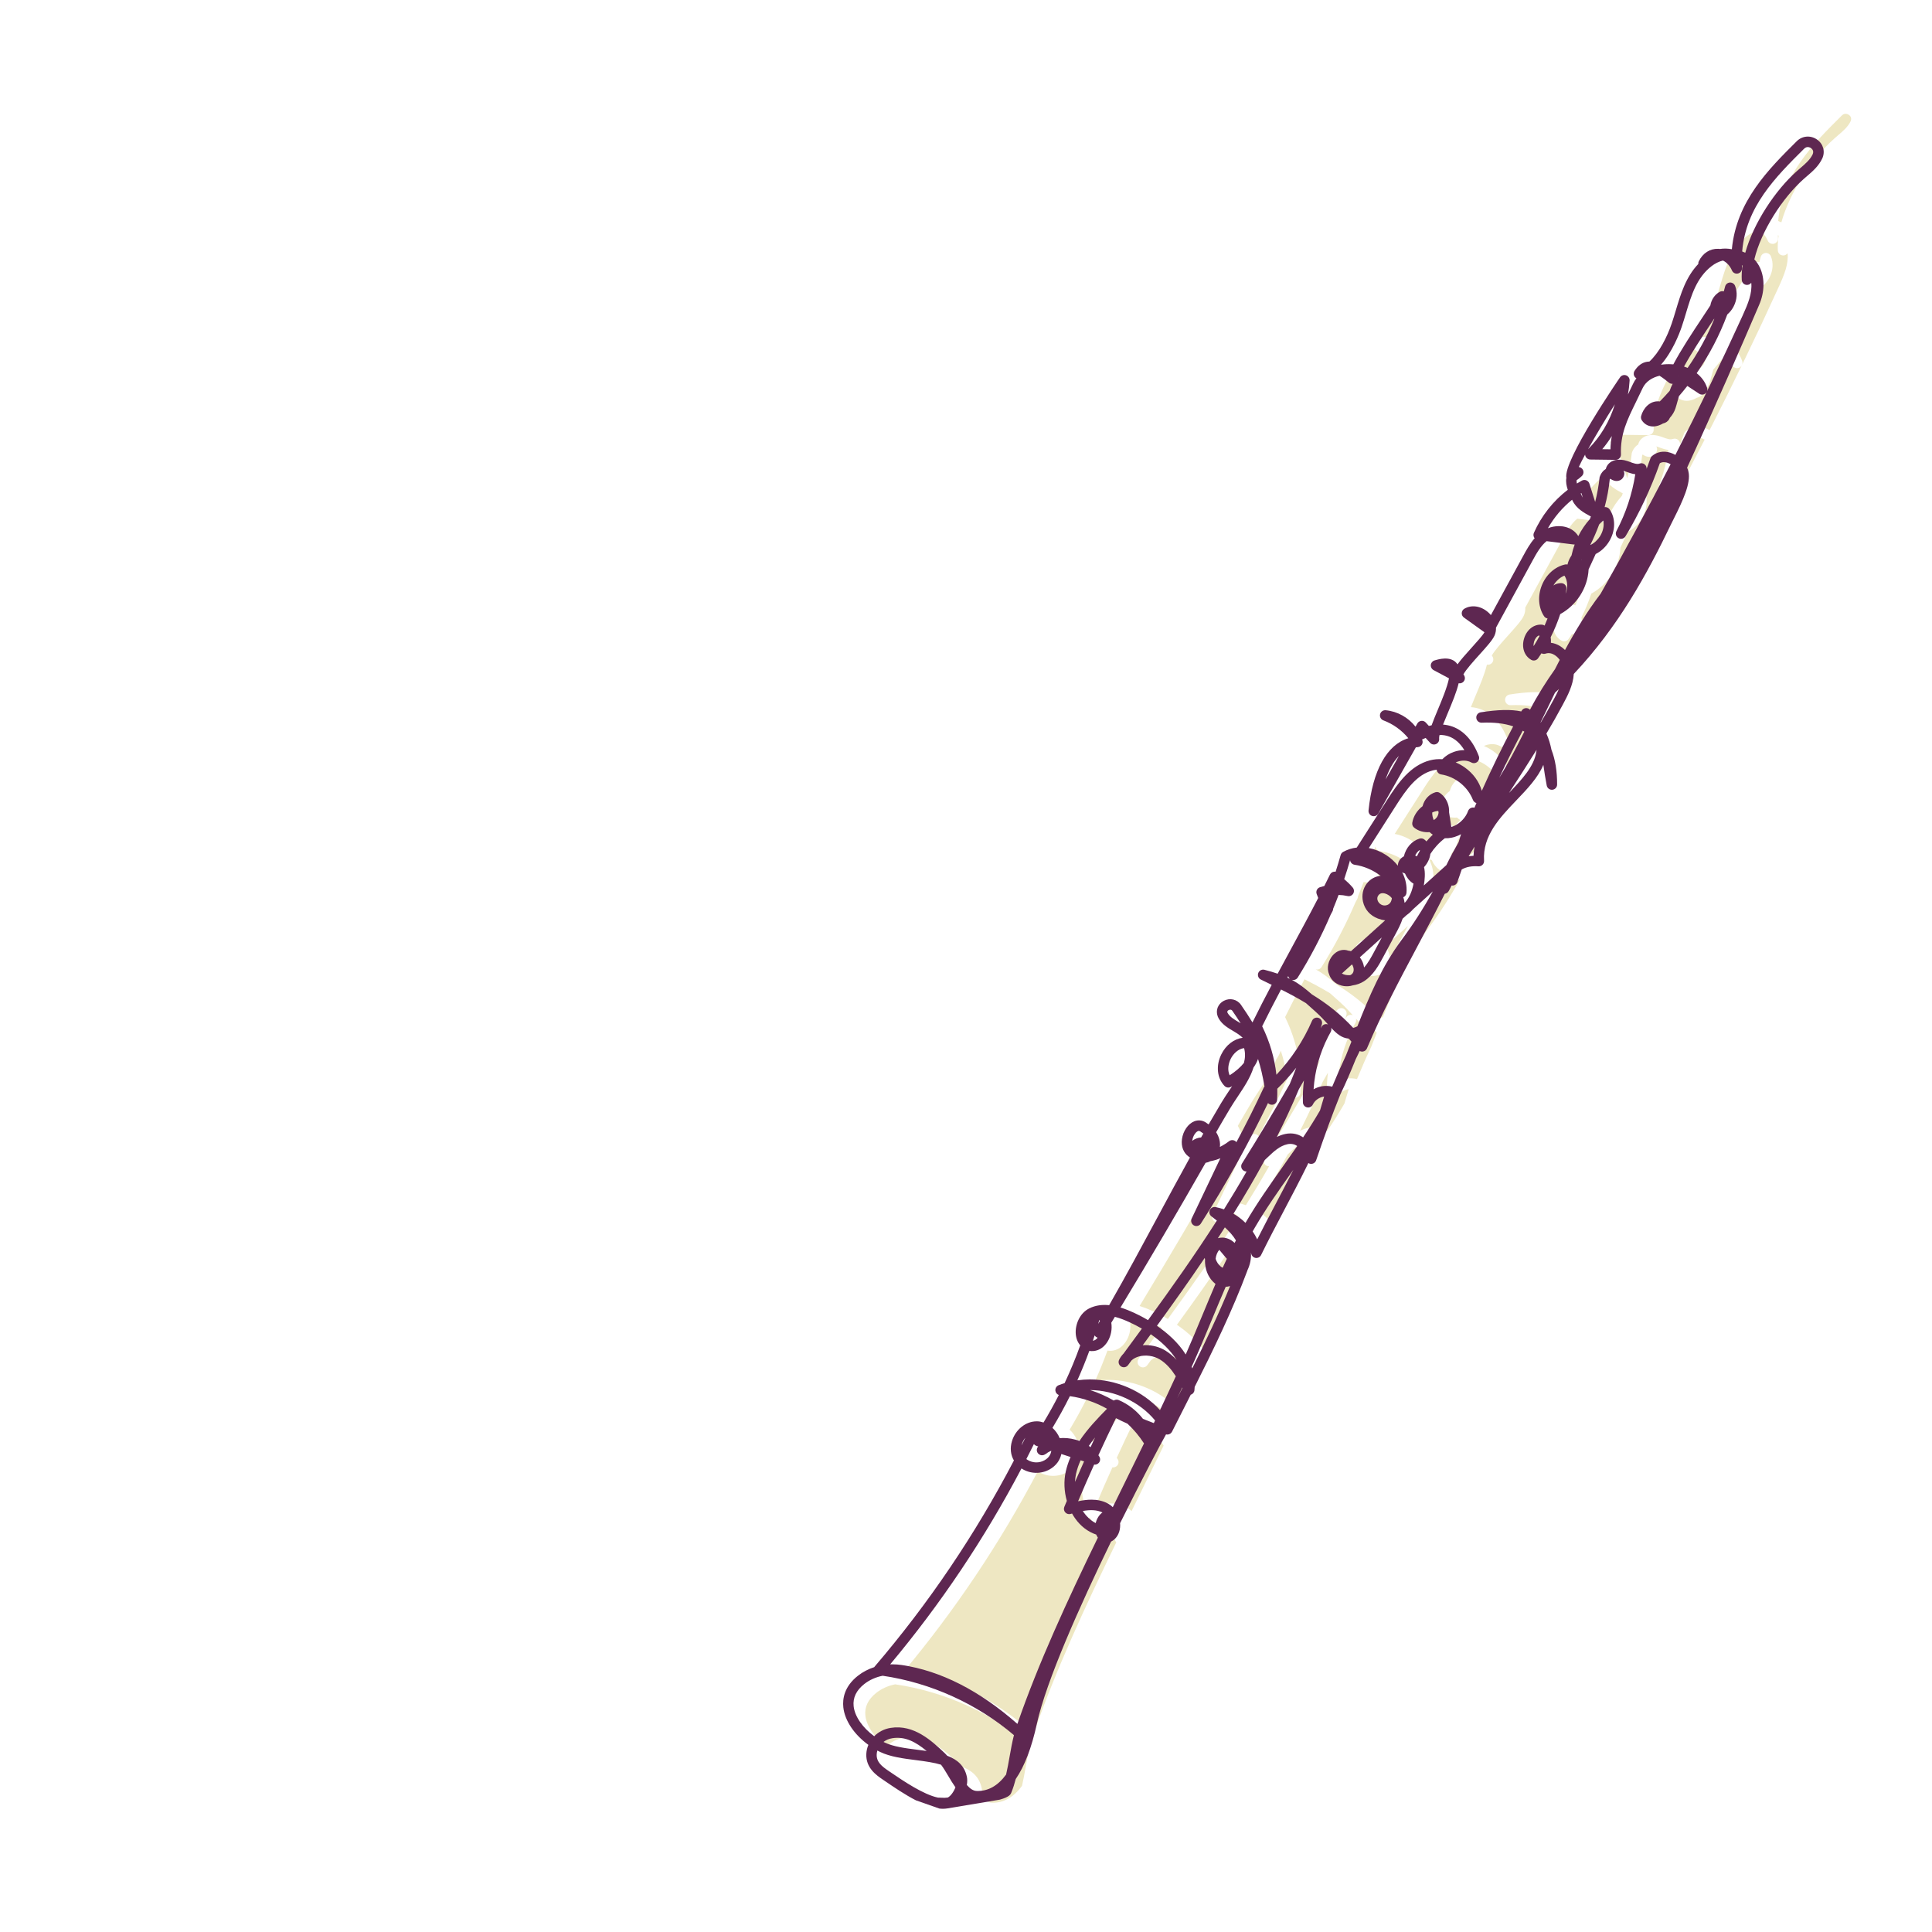 <?xml version="1.0" encoding="UTF-8"?>
<svg xmlns="http://www.w3.org/2000/svg" viewBox="0 0 165 165">
  <defs>
    <style>
      .uuid-ea4c47af-069d-4d00-a258-4a67c1ae82d1 {
        fill: #eee7c2;
      }

      .uuid-ea4c47af-069d-4d00-a258-4a67c1ae82d1, .uuid-80376cfe-dc70-408a-bf56-a4f1e6ecbe15 {
        stroke-width: 0px;
      }

      .uuid-80376cfe-dc70-408a-bf56-a4f1e6ecbe15 {
        fill: #5e2751;
      }
    </style>
  </defs>
  <g id="uuid-b4f050ff-3b91-4bcf-a0dc-db33af9ab3ce" data-name="podklad">
    <path class="uuid-ea4c47af-069d-4d00-a258-4a67c1ae82d1" d="m97.391,127.523c-.251.509-.501,1.019-.751,1.53-.123-.123-.26-.228-.409-.31-.464-.253-.957-.348-1.462-.348-.386,0-.779.056-1.172.139.455-1.075.924-2.148,1.407-3.216.161.024.327-.042.429-.174.119-.154.127-.366.021-.53-.025-.039-.051-.077-.078-.115.501-1.094,1.016-2.18,1.542-3.256.304.161.652.326,1.011.485.548.509,1.035,1.087,1.441,1.72.003.005.005.009.009.013-.662,1.364-1.329,2.72-1.988,4.061Z"/>
    <path class="uuid-ea4c47af-069d-4d00-a258-4a67c1ae82d1" d="m100.241,121.68c-.279-.106-.606-.233-.951-.373-.556-.716-1.29-1.292-2.13-1.65-.147-.063-.312-.042-.438.043-.653-.381-1.348-.689-2.068-.918,2.154.02,4.335,1.012,5.697,2.667-.037.077-.073.154-.11.231Z"/>
    <path class="uuid-ea4c47af-069d-4d00-a258-4a67c1ae82d1" d="m103.04,115.656c-.655-1.052-1.622-1.893-2.526-2.515,1.405-1.932,2.819-3.917,4.196-5.958.007.051.015.102.025.153-.005.112-.004.226.005.34.055.738.39,1.386.913,1.792-.387.896-.759,1.794-1.126,2.68-.487,1.173-.973,2.348-1.487,3.508Z"/>
    <path class="uuid-ea4c47af-069d-4d00-a258-4a67c1ae82d1" d="m111.561,99.166c-1.107,1.565-2.252,3.183-3.237,4.873-.013.023-.027.047-.041.071-.315-.311-.67-.581-1.056-.803.958-1.541,1.881-3.111,2.749-4.713.087-.081.173-.162.258-.243.539-.512,1.047-.995,1.731-1.143.32-.07.632-.006.856.161-.418.606-.841,1.204-1.26,1.797Z"/>
    <path class="uuid-ea4c47af-069d-4d00-a258-4a67c1ae82d1" d="m114.82,94.247c-.463.803-.964,1.589-1.482,2.362-.317-.225-.708-.347-1.119-.347-.147,0-.298.016-.448.048-.268.058-.512.15-.739.264.692-1.372,1.34-2.767,1.933-4.184.149-.26.297-.52.445-.78-.079.638-.109,1.282-.09,1.929.006.212.156.393.363.436.211.044.419-.06.51-.252.18-.378.574-.641.989-.702l-.363,1.225Z"/>
    <path class="uuid-ea4c47af-069d-4d00-a258-4a67c1ae82d1" d="m117.109,89.395c-.406.858-.808,1.772-1.216,2.764-.551-.146-1.143-.048-1.634.228.107-1.605.539-3.174,1.275-4.609.078-.143.155-.287.233-.431.06-.112.069-.239.034-.352.47.503.925.901,1.548.946.077.086.154.174.231.264-.155.395-.311.792-.47,1.189Z"/>
    <path class="uuid-ea4c47af-069d-4d00-a258-4a67c1ae82d1" d="m126.982,70.707c-.37.64-.729,1.304-1.072,2.014l-1.98,1.787c.045-.254.074-.518.086-.79.013-.307-.01-.581-.067-.82.292-.319.498-.726.551-1.131.001-.009.003-.019.004-.028.342-.528.773-1,1.271-1.378.39.016.791-.062,1.18-.235.082-.037.162-.076.24-.119l-.213.7Z"/>
    <path class="uuid-ea4c47af-069d-4d00-a258-4a67c1ae82d1" d="m139.435,48.922c-1.181,1.552-2.192,3.219-3.115,4.925-.126-.125-.264-.237-.41-.33-.265-.168-.545-.27-.826-.304.013-.161.005-.323-.022-.482.33-.656.611-1.336.84-2.033,1.42-.774,2.413-2.292,2.489-3.923l.621-1.35c.454-.225.862-.593,1.163-1.075.586-.939.608-2.057.055-2.846-.07-.1-.177-.168-.297-.189-.045-.008-.09-.009-.135-.004.214-.807.365-1.619.448-2.422.009-.026.024-.05.043-.073.202.151.471.247.734.181.263-.065.448-.271.495-.552.02-.114-.005-.229-.066-.324.021.006.042.013.064.02l.186.067c.235.086.503.183.786.217-.275,1.746-.832,3.422-1.658,4.991-.116.22-.036.492.181.615.216.122.491.049.619-.165,1.211-2.026,2.223-4.18,3.008-6.407.222-.137.473-.103.655-.045.1.032.198.077.29.133-1.97,3.834-4.022,7.63-6.149,11.375Z"/>
    <path class="uuid-ea4c47af-069d-4d00-a258-4a67c1ae82d1" d="m137.743,45.984c.002-.013.004-.026.006-.04.008-.008.015-.017.023-.025l-.03.065Z"/>
    <path class="uuid-ea4c47af-069d-4d00-a258-4a67c1ae82d1" d="m157.305,9.858c.261-.258.545-.083.599-.045.07.048.287.229.145.545-.221.468-.646.832-1.096,1.218l-.298.259c-1.865,1.657-3.782,4.521-4.52,7.157-.087-.043-.177-.081-.27-.115.331-3.941,2.924-6.518,5.439-9.019Z"/>
    <path class="uuid-ea4c47af-069d-4d00-a258-4a67c1ae82d1" d="m137.881,38.025c-.074-.133-.207-.218-.352-.233.139-.302.329-.674.554-1.092.003.047.013.095.032.143.068.173.235.288.421.291l2.229.028c.113-.001.246-.049.334-.138.087-.09.135-.212.131-.337-.064-1.78.521-2.976,1.331-4.631.179-.366.368-.753.564-1.172.286-.615.873-.952,1.489-1.101.328.204.636.455.821.605.094.076.214.112.332.101-.107.195-.192.406-.264.621-.28.318-.569.627-.866.928-.03-.004-.061-.008-.092-.01-.799-.053-1.369.631-1.544,1.29-.033.124-.013.256.057.365.256.402.681.597,1.164.536.235-.029.473-.118.698-.251.061-.012.12-.03.177-.055.2-.087.346-.242.423-.438.22-.245.394-.53.493-.83.065-.196.121-.403.178-.612.043-.158.085-.314.13-.464.252-.291.497-.589.734-.893l1.045.687c.164.107.377.099.532-.019.155-.119.218-.323.157-.508-.164-.5-.483-.935-.913-1.276,1.103-1.599,2.011-3.338,2.686-5.154.227-.192.419-.435.563-.717.298-.581.341-1.236.119-1.795-.074-.185-.257-.302-.456-.289-.198.013-.366.152-.416.344-.037.144-.076.289-.116.433-.112-.034-.237-.024-.347.034-.452.24-.749.701-.832,1.197-.231.354-.472.717-.717,1.088-.9,1.357-1.824,2.753-2.532,4.085-.045-.004-.09-.007-.135-.01-.318-.019-.628-.005-.924.04-.005-.002-.011-.005-.017-.008,1.006-1.148,1.602-2.703,1.809-3.314.132-.39.252-.787.371-1.185.482-1.607.938-3.125,2.253-4.143.304-.235.643-.4.991-.489.331.156.625.469.794.87.087.206.31.319.527.269.217-.051.367-.251.355-.473-.005-.088-.008-.175-.012-.262.019.016.038.032.057.048-.062.433-.086.854-.064,1.254.014.254.224.446.484.433.144-.008.27-.082.348-.191.097.912-.282,1.839-.749,2.864-1.873,4.112-3.845,8.197-5.909,12.242-.137-.078-.281-.141-.43-.189-.6-.191-1.192-.085-1.624.292-.06.053-.105.12-.132.195-.108.309-.22.618-.337.924.011-.152-.055-.301-.177-.396-.128-.099-.3-.123-.449-.065-.212.084-.515-.027-.838-.144l-.202-.072c-.799-.274-1.514-.1-1.821.445-.043.077-.072.157-.087.239-.247.153-.439.395-.549.729-.08.729-.211,1.454-.391,2.169l-.506-1.605c-.041-.131-.14-.237-.267-.288-.056-.022-.114-.033-.171-.033-.077,0-.152.019-.221.056-.148.082-.294.166-.438.255-.023-.108-.034-.21-.023-.294.175-.107.333-.25.449-.356.158-.143.196-.376.093-.563Z"/>
    <path class="uuid-ea4c47af-069d-4d00-a258-4a67c1ae82d1" d="m146.327,29.823c.003-.005.005-.01.007-.015.003.001.006.002.01.003-.006.004-.011.008-.017.012Z"/>
    <path class="uuid-ea4c47af-069d-4d00-a258-4a67c1ae82d1" d="m136.942,40.662l.033.068c.331.711,1.04,1.093,1.557,1.373.019.01.038.018.058.026-.025.072-.05.144-.075.216-.408.454-.754.965-1.029,1.512-.233-.388-.619-.669-1.095-.798-.195-.053-.402-.079-.611-.079-.325,0-.657.063-.959.184.544-.958,1.266-1.808,2.12-2.501Z"/>
    <path class="uuid-ea4c47af-069d-4d00-a258-4a67c1ae82d1" d="m126.868,63.653c.434-.154.884-.131,1.236.064.17.093.378.071.523-.055.146-.126.197-.33.129-.509-.498-1.32-1.292-2.212-2.296-2.58-.268-.098-.548-.159-.84-.181.128-.327.273-.673.406-.992.395-.941.778-1.856.961-2.637.216.042.429-.072.514-.276.071-.173.03-.366-.095-.495.185-.384.937-1.218,1.407-1.738.621-.688,1.157-1.282,1.33-1.688.093-.217.132-.448.122-.679l3.203-5.873c.33-.605.699-1.28,1.236-1.716l2.356.288c.037.004.074.004.111,0-.116.314-.208.637-.278.964-.04.059-.078.119-.114.183-.113.201-.192.408-.238.615-.07-.018-.143-.019-.213-.004-.891.197-1.652.876-2.034,1.816-.382.94-.312,1.956.188,2.721.072.11.185.18.308.201-.08.21-.167.417-.258.622-.064-.044-.139-.071-.218-.079-.707-.062-1.338.421-1.58,1.2-.241.781.01,1.538.625,1.885.205.116.465.057.601-.136.102-.144.201-.291.297-.439.111.058.242.07.364.028.318-.11.609.009.798.128.168.107.319.254.441.424-.142.273-.283.546-.421.821-.765,1.081-1.508,2.241-2.188,3.551-.1-.104-.24-.156-.386-.14-.147.017-.278.104-.349.234-.01.018-.02.037-.03.055-.886-.19-2.048-.161-3.56.077-.241.038-.41.257-.385.5.024.243.233.423.477.413,1.068-.048,1.988.059,2.757.321-.983,1.85-1.902,3.738-2.754,5.656-.227-.804-.754-1.534-1.505-2.06-.251-.176-.514-.321-.785-.433.045-.02.092-.04.14-.056Z"/>
    <path class="uuid-ea4c47af-069d-4d00-a258-4a67c1ae82d1" d="m121.495,67.488c.903-1.414,1.828-2.713,3.208-3.072.118-.032.239-.052.361-.065.006.065.025.128.058.186.07.122.191.205.329.227,1.238.193,2.333,1.072,2.792,2.238.054.139.17.238.306.275-.058.137-.116.272-.174.407-.233-.066-.477.059-.558.288-.201.563-.673,1.065-1.233,1.313-.071.032-.15.062-.236.087l-.197-1.284c.007-.148-.001-.298-.028-.448-.09-.523-.377-.98-.786-1.255-.116-.078-.26-.099-.393-.058-.559.173-.964.624-1.123,1.222-.481.368-.807.889-.901,1.447-.027.164.035.328.164.433.365.296.855.437,1.354.393.088.083.183.159.284.224-.198.185-.385.384-.558.593-.057-.064-.121-.122-.192-.176-.119-.089-.272-.116-.413-.073-.678.209-1.19.795-1.377,1.557-.04.021-.077.044-.113.068-.27.188-.416.463-.41.754-.279-.356-.629-.676-1.038-.94-.479-.31-.994-.514-1.509-.609l2.385-3.733Z"/>
    <path class="uuid-ea4c47af-069d-4d00-a258-4a67c1ae82d1" d="m122.033,73.35c.079.044.162.079.246.105.144.345.376.64.681.85.021.014.043.027.067.038-.114.646-.355,1.2-.698,1.609l-.085.077c-.011-.09-.026-.18-.048-.271-.017-.074-.04-.146-.068-.217.156-.064.267-.211.282-.383.056-.621-.08-1.242-.377-1.808Z"/>
    <path class="uuid-ea4c47af-069d-4d00-a258-4a67c1ae82d1" d="m112.868,82.588c1.106-1.766,2.072-3.611,2.891-5.521.054-.102.11-.205.165-.307.035-.067.053-.14.054-.213.165-.401.324-.804.476-1.21.264.006.527.039.787.098.194.044.394-.042.496-.212.102-.17.083-.387-.047-.537-.282-.325-.47-.492-.66-.66-.028-.025-.056-.049-.084-.075.184-.55.356-1.104.517-1.663.005.047.018.094.039.138.065.141.198.241.352.264.833.119,1.623.463,2.289.97-.485.05-.911.286-1.209.672-.34.441-.464,1.019-.34,1.584.153.698.619,1.228,1.312,1.494.205.079.42.13.638.155l-3.002,2.709c-.075-.022-.153-.038-.232-.047-.486-.174-1.012-.01-1.389.44-.339.405-.548,1.063-.292,1.642.005.023.011.046.02.068.192.51.685.877,1.285.959.266.036.524.013.759-.062.349-.049.689-.17.977-.353.844-.534,1.33-1.441,1.721-2.171l1.088-2.03c.192-.357.431-.804.594-1.298l.349-.315c.01-.007.019-.014.029-.02.195-.14.375-.304.536-.49l1.74-1.569c-.839,1.515-1.758,2.942-2.744,4.261-1.725,2.307-2.845,4.96-3.876,7.575-.134.066-.255.112-.365.14-1.169-1.251-2.331-2.148-3.616-2.933-.623-.542-1.149-.95-1.774-1.288.192.058.407-.018.519-.197Z"/>
    <path class="uuid-ea4c47af-069d-4d00-a258-4a67c1ae82d1" d="m120.246,79.07l-.668,1.248c-.252.47-.527.983-.891,1.388-.022-.185-.074-.37-.159-.549-.059-.125-.131-.24-.213-.343l1.931-1.743Z"/>
    <path class="uuid-ea4c47af-069d-4d00-a258-4a67c1ae82d1" d="m111.407,83.634c.779.393,1.501.778,2.186,1.196.229.2.476.423.751.67l.104.093c.437.393.778.77,1.079,1.103.002.003.005.005.008.009-.212-.086-.459-.004-.573.2-.025.045-.051.09-.076.135.035-.117.069-.233.103-.35.068-.233-.058-.479-.286-.561-.227-.082-.481.028-.577.251-.751,1.74-1.82,3.356-3.126,4.736-.164-1.47-.578-2.877-1.248-4.253.535-1.088,1.092-2.164,1.655-3.227Z"/>
    <path class="uuid-ea4c47af-069d-4d00-a258-4a67c1ae82d1" d="m106.937,94.067c.211-.352.443-.7.674-1.046.546-.82,1.103-1.654,1.379-2.538.175-.247.308-.499.397-.752.234.723.408,1.491.568,2.402-.023.029-.043.06-.058.093-.755,1.618-1.557,3.222-2.404,4.803-.022-.028-.046-.053-.074-.076-.164-.134-.398-.138-.568-.011-.248.188-.523.362-.808.506.017-.152.015-.308-.01-.467-.045-.287-.159-.571-.321-.825.404-.704.812-1.401,1.224-2.091Z"/>
    <path class="uuid-ea4c47af-069d-4d00-a258-4a67c1ae82d1" d="m104.788,98.842c.147-.024.289-.072.423-.143.305-.053.6-.147.871-.259l-2.518,5.293c-.104.22-.02.482.193.6.211.117.479.05.61-.154,2.171-3.39,4.152-6.945,5.897-10.581.09.098.219.157.362.15.236-.011.425-.2.437-.436.016-.328.022-.652.016-.973.596-.571,1.151-1.187,1.661-1.84-.182.477-.371.953-.566,1.425-1.353,2.356-2.754,4.689-4.191,6.975-.105.167-.092.383.034.536.092.112.226.169.369.168-.638,1.121-1.301,2.228-1.985,3.324-.236-.085-.481-.152-.731-.201-.207-.041-.419.067-.508.261-.088.195-.03.424.14.554.162.124.321.247.476.371-1.91,2.984-3.962,5.882-6.039,8.735-.5-.295-.938-.511-1.232-.647-.348-.161-.751-.329-1.183-.46,2.54-4.19,5.043-8.447,7.464-12.698Z"/>
    <path class="uuid-ea4c47af-069d-4d00-a258-4a67c1ae82d1" d="m94.583,115.347c1.025.149,1.738-.704,1.915-1.637.052-.276.058-.563.014-.837.105-.172.21-.344.315-.517.469.119.919.306,1.296.479.358.165.719.35,1.072.556-.536.732-1.072,1.461-1.607,2.188-.155.157-.285.336-.385.533-.108.213-.035.474.168.599.203.125.469.074.611-.119.101-.138.203-.276.304-.413.203-.187.444-.289.639-.344.592-.168,1.317-.065,1.848.261.581.356,1.025.89,1.398,1.475-.453.988-.917,1.978-1.388,2.968-1.553-1.702-3.852-2.69-6.153-2.69-.367,0-.734.026-1.098.077.38-.847.73-1.708,1.049-2.581Z"/>
    <path class="uuid-ea4c47af-069d-4d00-a258-4a67c1ae82d1" d="m92.878,119.317c1.146.158,2.255.54,3.26,1.106-.809.823-1.705,1.755-2.42,2.823-.229-.086-.469-.152-.717-.196-.235-.041-.469-.063-.701-.063-.106,0-.212.005-.316.014-.147-.351-.368-.659-.635-.901.548-.908,1.058-1.836,1.529-2.782Z"/>
    <path class="uuid-ea4c47af-069d-4d00-a258-4a67c1ae82d1" d="m88.632,125.657c.011.007.022.014.033.022.738.469,1.705.488,2.462.05.537-.311.884-.786,1.005-1.338l.807.263c-.177.403-.319.826-.418,1.266-.188.837-.148,1.743.092,2.584-.075.176-.147.351-.221.527-.068.162-.037.349.081.481.117.132.299.185.469.137.042-.013.085-.025.128-.037.084.151.175.296.274.436.484.682,1.116,1.167,1.845,1.411.038.097.087.186.145.267-2.652,5.464-5.215,11.004-7.06,16.345-3.312-2.919-6.72-4.656-10.144-5.167-.274-.04-.547-.061-.818-.061-.068,0-.135.002-.202.004,4.441-5.305,8.305-11.071,11.521-17.191Z"/>
    <path class="uuid-ea4c47af-069d-4d00-a258-4a67c1ae82d1" d="m75.71,149.152c-1.004-.734-1.706-1.728-1.804-2.632-.08-.743.235-1.397.935-1.948.458-.36,1.012-.606,1.611-.725,4.217.618,8.271,2.454,11.52,5.212-.158.613-.267,1.234-.374,1.84-.099.562-.195,1.104-.314,1.617-.727.992-1.589,1.475-2.584,1.441-.313-.011-.596-.218-.862-.525.044-.253.048-.497.004-.711-.203-.988-.86-1.528-1.722-1.852-.071-.082-.144-.158-.219-.229-1.138-1.072-2.697-2.542-4.741-2.219-.569.09-1.073.355-1.449.732Z"/>
  </g>
  <g id="uuid-7d4cb599-a5f5-497c-9abd-19e77ff27e31" data-name="OBJEKTY">
    <path class="uuid-80376cfe-dc70-408a-bf56-a4f1e6ecbe15" d="m80.212,154.456c.249.032.484.025.708-.012l4.477-.749c.82-.235.91-.443.978-.611.152-.375.272-.759.372-1.146.756-1.101,1.359-2.673,1.804-4.714.796-3.657,3.694-10.129,6.337-15.563.436-.222.719-.661.77-1.213.012-.12.012-.24.002-.36,1.863-3.763,3.47-6.781,3.923-7.585.038.009.08.014.12.014.166-.002.318-.097.393-.246l.955-1.887c.213-.42.427-.843.642-1.267.171-.051.297-.201.316-.382.01-.097.017-.193.021-.288,1.629-3.236,3.236-6.553,4.489-9.901.007-.02.013-.04.018-.061.228-.473.335-1.008.299-1.517.01.04.02.08.029.121.042.185.196.323.384.344.187.021.37-.078.453-.247.633-1.292,1.299-2.555,1.964-3.818.67-1.27,1.339-2.541,1.977-3.841.03-.062.062-.128.095-.197.032.021.068.037.106.05.232.073.48-.052.559-.282.734-2.158,1.412-4.006,2.071-5.635.476-.98.902-1.987,1.306-2.992.115-.241.23-.479.345-.712.08.042.174.059.267.047.157-.021.291-.124.352-.27,1.244-2.951,2.772-5.822,4.25-8.599.802-1.508,1.623-3.051,2.399-4.607.138-.019.264-.102.334-.233.084-.156.169-.313.254-.469.209.03.417-.092.486-.299.122-.358.245-.715.371-1.072.384-.22.864-.31,1.429-.27.127.009.256-.038.347-.13.092-.09.139-.216.131-.345-.135-2.13,1.333-3.667,2.753-5.154.944-.988,1.847-1.934,2.311-3.035.003.019.005.039.009.059.072.499.154,1.056.28,1.706.044.226.253.382.481.36.229-.021.404-.213.405-.443.005-1.14-.156-2.133-.481-2.969-.097-.477-.225-.925-.432-1.386.486-.818.958-1.646,1.405-2.481.395-.74.873-1.633.933-2.611,3.828-4.066,6.261-8.536,8.316-12.808l.233-.468c.755-1.5,1.472-3.045,1.242-4.002-.028-.115-.066-.228-.114-.338,2.362-5.123,4.735-10.597,6.024-13.606l.139-.326c.456-1.059.481-2.229.066-3.132-.126-.274-.289-.517-.487-.727.582-2.432,2.418-5.268,4.217-6.865l.278-.241c.49-.421.997-.855,1.31-1.518.265-.593.081-1.242-.459-1.615-.548-.378-1.255-.317-1.722.147-2.431,2.417-5.15,5.121-5.544,9.226-.34-.066-.68-.073-1.009-.024-.052-.006-.105-.01-.159-.012-.702-.022-1.313.367-1.654,1.063-.037.074-.051.153-.044.232-1.066,1.118-1.498,2.557-1.917,3.956-.113.377-.226.754-.351,1.122-.4,1.176-1.066,2.481-1.904,3.254-.07.001-.14.008-.21.02-.43.073-.789.338-1.066.787-.097.157-.087.358.025.505.038.05.085.09.138.12-.112.147-.209.304-.287.472-.15.321-.296.623-.436.91.071-.392.119-.789.142-1.188.011-.199-.111-.382-.3-.448-.188-.065-.398.002-.513.166-.052.074-4.889,7.117-4.588,8.6-.059.329.009.682.12,1.009-1.249.96-2.253,2.229-2.892,3.675-.057.13-.05.279.02.402.012.021.026.041.042.061-.411.471-.71,1.019-.968,1.493l-2.767,5.072c-.071-.085-.15-.167-.238-.244-.617-.542-1.415-.66-2.032-.299-.131.077-.214.214-.221.366-.007.15.063.296.186.384l1.755,1.259c-.169.289-.657.83-1.093,1.313-.515.571-.927,1.035-1.21,1.426-.03-.045-.063-.089-.1-.13-.546-.605-1.539-.301-1.865-.202-.173.053-.297.205-.314.384-.018.18.075.352.234.438l1.319.705c-.152.768-.634,1.919-.937,2.639-.224.535-.411.988-.548,1.373-.078.015-.156.032-.234.052l-.264-.29c-.097-.106-.239-.159-.38-.143-.142.017-.268.099-.339.225l-.156.274c-.614-.786-1.552-1.315-2.552-1.406-.222-.019-.426.128-.476.346-.05.218.069.439.279.518.834.311,1.573.842,2.135,1.528-1.827.551-3.05,2.742-3.399,6.167-.022.21.107.407.309.471.202.064.42-.022.525-.205l3.208-5.657c.051-.006.104-.01.157-.014.157-.009.298-.1.371-.24.068-.13.067-.284,0-.414.103-.049.206-.093.308-.133l.379.415c.132.145.344.187.52.103.177-.083.28-.272.253-.466-.009-.07.005-.176.036-.307.281-.006.558.039.808.131.513.188.957.586,1.311,1.168-.291-.007-.606.043-.905.149-.381.135-.715.351-.976.624-.356-.025-.713.006-1.056.095-1.656.43-2.712,1.903-3.652,3.374l-2.603,4.077c-.411.047-.806.171-1.164.373-.103.058-.18.155-.211.268-.134.478-.278.953-.43,1.424-.045-.008-.093-.01-.138-.004-.149.019-.278.112-.344.247-.159.326-.32.65-.482.973-.125.03-.25.065-.372.105-.117.038-.212.122-.265.233-.053.111-.058.238-.013.353l.128.333c-.766,1.484-1.558,2.943-2.33,4.368-.376.692-.755,1.392-1.134,2.099-.333-.116-.704-.225-1.126-.334-.221-.058-.452.063-.531.279-.079.215.018.456.225.556.318.154.626.304.925.45-.559,1.056-1.112,2.127-1.644,3.211-.281-.467-.604-.961-.979-1.502-.328-.473-.945-.619-1.468-.345-.503.264-.717.813-.52,1.333.022.059.05.118.081.173.291.513.785.804,1.22,1.061.137.081.274.162.404.249.163.111.307.224.429.339-.745.101-1.429.617-1.823,1.411-.481.968-.376,2.029.27,2.705.143.149.37.181.548.078.034-.02.068-.04.101-.06-.083.127-.169.256-.256.385-.233.349-.466.701-.679,1.056-.36.603-.718,1.212-1.071,1.825-.031-.021-.061-.039-.093-.058-.34-.285-.741-.359-1.131-.207-.528.206-.962.833-1.054,1.525-.082.62.124,1.161.567,1.488.038.028.076.055.115.08-.934,1.688-1.847,3.385-2.745,5.053-1.344,2.498-2.723,5.062-4.155,7.558-.568-.057-1.15.002-1.695.272-.841.418-1.219,1.417-1.157,2.187.03.383.162.716.383.972-.394,1.098-.841,2.175-1.336,3.228-.169.051-.338.109-.503.174-.198.076-.315.281-.28.49.027.162.14.293.289.347-.406.799-.842,1.582-1.306,2.351-.079-.027-.16-.048-.241-.065-.093-.023-.188-.035-.286-.035-.017,0-.036-.001-.054-.001-.005.001-.012,0-.017.001-.919.002-1.794.7-2.095,1.682-.184.599-.118,1.182.164,1.661-3.282,6.29-7.27,12.196-11.887,17.593-.015.017-.029.037-.041.056-.51.165-.982.412-1.395.736-1.171.92-1.324,1.973-1.246,2.695.123,1.144.945,2.343,2.141,3.207-.103.242-.165.502-.177.772-.054,1.203.874,1.832,1.428,2.207l.236.161c.734.499,1.647,1.122,2.57,1.596l1.996.701Zm38.122-87.885c.259-.761.625-1.495,1.143-2.015l-1.143,2.015Zm-12.583,20.699c-.372-.22-.723-.427-.918-.779-.013-.036-.055-.145.099-.226.018-.01.073-.035.138-.035.059,0,.126.021.179.097.261.378.496.731.708,1.066-.068-.042-.136-.082-.205-.122Zm-11.787,42.065c-.188.2-.321.463-.389.743-.464-.237-.797-.599-1.018-.911-.029-.04-.056-.081-.083-.122.607-.109,1.192-.116,1.678.127-.067.047-.129.101-.188.163Zm1.802-2.108c-.244.495-.488.992-.731,1.49-.12-.12-.253-.222-.398-.301-.451-.246-.931-.339-1.423-.339-.376,0-.758.054-1.14.135.443-1.046.899-2.091,1.369-3.13.156.023.318-.041.418-.17.115-.15.124-.356.021-.516-.025-.038-.05-.075-.076-.112.488-1.065.989-2.122,1.501-3.169.296.156.635.317.984.472.534.496,1.007,1.058,1.403,1.674.002.005.005.009.008.013-.645,1.328-1.293,2.648-1.935,3.953Zm-3.956-.67c.009-.237.039-.47.089-.695.089-.396.222-.779.39-1.149l.295.096c-.262.582-.52,1.163-.773,1.748Zm1.18-3.074c.169-.246.348-.486.534-.719-.129.276-.257.552-.385.829-.048-.038-.098-.074-.149-.11Zm5.55-1.944c-.271-.103-.59-.227-.926-.363-.541-.696-1.255-1.258-2.073-1.606-.143-.061-.304-.041-.426.041-.636-.37-1.312-.671-2.013-.894,2.096.019,4.22.985,5.545,2.596-.036.075-.071.15-.107.225Zm2.001-2.13c.142-.303.283-.605.423-.908.006.012.013.024.019.036-.147.291-.295.582-.442.872Zm.724-3.732c-.638-1.024-1.579-1.843-2.459-2.448,1.367-1.881,2.744-3.813,4.084-5.8.006.05.015.099.025.149-.005.109-.004.22.005.331.053.718.38,1.349.889,1.744-.376.873-.739,1.746-1.096,2.609-.474,1.142-.947,2.285-1.448,3.415Zm-.78.47c-.278-.305-.593-.581-.956-.804-.495-.303-1.096-.464-1.686-.464-.083,0-.167.004-.25.01.228-.312.459-.625.688-.939.89.615,1.682,1.357,2.204,2.197Zm1.336.721c-.015-.046-.03-.092-.047-.138.081-.179.162-.358.241-.538.528-1.185,1.027-2.386,1.524-3.587.372-.896.747-1.802,1.139-2.705.128-.009.253-.031.377-.066-.963,2.365-2.082,4.718-3.234,7.034Zm1.998-9.363c.033-.296.141-.562.311-.767l.644.769c-.12.254-.237.509-.353.764-.055-.027-.11-.062-.165-.106-.205-.162-.362-.411-.437-.66Zm1.62-1.353c-.302-.295-.674-.456-1.059-.456-.122,0-.246.016-.369.05.2-.307.4-.615.597-.925.381.35.706.713.945,1.111-.038.073-.076.147-.114.221Zm3.437-3.199c-.506.96-1.012,1.92-1.504,2.892-.113-.236-.244-.463-.391-.676.066-.117.133-.233.201-.35.94-1.61,2.042-3.17,3.109-4.677.055-.077.11-.156.166-.234-.516,1.025-1.049,2.036-1.581,3.045Zm.684-3.327c-1.077,1.523-2.192,3.098-3.151,4.743-.013.023-.026.045-.04.069-.307-.303-.652-.566-1.028-.782.933-1.5,1.83-3.029,2.676-4.587.085-.079.168-.158.251-.237.524-.498,1.019-.968,1.685-1.112.311-.068.615-.006.834.157-.406.59-.818,1.172-1.227,1.749Zm3.172-4.788c-.451.782-.939,1.547-1.442,2.299-.309-.219-.689-.338-1.089-.338-.143,0-.29.015-.436.047-.261.056-.499.146-.719.257.674-1.336,1.304-2.694,1.881-4.073.145-.253.289-.506.433-.759-.076.621-.106,1.248-.087,1.878.006.206.152.382.353.425.206.043.408-.058.497-.245.175-.367.558-.624.963-.683l-.353,1.192Zm2.228-4.724c-.395.835-.787,1.725-1.184,2.691-.537-.142-1.113-.047-1.591.222.104-1.562.525-3.09,1.241-4.486.076-.139.151-.279.226-.419.059-.109.067-.232.033-.342.458.49.9.877,1.507.921.075.084.15.169.225.257-.15.384-.303.771-.458,1.157Zm9.61-18.19c-.36.623-.709,1.269-1.044,1.96l-1.927,1.74c.044-.247.072-.504.084-.769.012-.299-.009-.565-.065-.798.285-.31.485-.707.536-1.101.001-.009.002-.018.004-.027.333-.514.752-.973,1.237-1.341.38.016.77-.061,1.149-.229.079-.036.158-.074.234-.116l-.208.681Zm-2.123-1.885c-.092-.206-.135-.436-.131-.648.169-.08.346-.127.521-.137l.023.153c-.019.152-.072.292-.157.407-.067.089-.154.166-.257.225Zm3.398,3.049c-.144.006-.284.02-.419.042.166-.276.334-.55.503-.824-.047.252-.076.513-.084.782Zm5.363-8.903c-.18,1.271-1.223,2.371-2.334,3.534.786-1.206,1.581-2.431,2.352-3.675-.005.047-.012.094-.018.142Zm-3.17,2.248c.635-1.361,1.306-2.705,2.01-4.029.046.027.091.054.135.083-.354.709-.717,1.416-1.09,2.109-.349.647-.702,1.255-1.055,1.837Zm4.649-6.685c-.352.658-.72,1.311-1.098,1.96-.005-.006-.01-.012-.015-.019.199-.407.395-.813.59-1.216.211-.435.422-.872.636-1.31.115-.107.229-.216.342-.324-.131.295-.287.596-.454.908Zm4.003-9.03c-1.15,1.511-2.134,3.134-3.032,4.794-.122-.122-.257-.23-.4-.321-.258-.163-.53-.263-.804-.296.012-.156.005-.314-.021-.47.321-.638.595-1.3.818-1.978,1.382-.754,2.348-2.231,2.422-3.819l.604-1.314c.442-.219.839-.578,1.132-1.046.57-.914.591-2.002.054-2.77-.068-.098-.172-.163-.289-.184-.044-.008-.088-.009-.132-.004.208-.786.355-1.576.436-2.357.009-.025.023-.048.042-.071.197.147.459.24.715.176.256-.063.436-.264.482-.537.019-.111-.005-.223-.064-.315.02.006.041.012.062.02l.181.065c.229.083.49.178.765.211-.268,1.699-.81,3.331-1.613,4.858-.113.214-.035.479.177.599.211.118.478.047.603-.16,1.179-1.972,2.164-4.069,2.928-6.236.216-.133.461-.1.638-.044.097.031.193.075.282.13-1.918,3.732-3.915,7.427-5.985,11.072Zm-3.013-.754c-.082-.1-.203-.159-.334-.162-.009-.001-.019-.001-.028-.001-.237,0-.458.071-.647.199.232-.393.562-.688.94-.84.226.342.296.812.181,1.284-.022.09-.05.177-.084.26.025-.127.048-.255.069-.383.021-.128-.014-.258-.097-.358Zm1.366-2.105c.002-.013.004-.026.006-.039.008-.008.015-.016.023-.025l-.029.063Zm.771-1.313c.287-.572.542-1.161.762-1.759.112-.116.228-.227.349-.333.108.478-.056.99-.275,1.34-.18.288-.474.591-.837.752Zm18.27-33.851c.254-.251.53-.081.583-.044.068.047.279.223.141.531-.215.456-.629.81-1.067,1.186l-.29.252c-1.816,1.613-3.681,4.4-4.399,6.967-.085-.042-.172-.079-.263-.112.323-3.836,2.846-6.345,5.294-8.779Zm-16.17,21.835c-.435,1.438-1.222,2.771-2.287,3.832.656-1.182,1.521-2.622,2.287-3.832Zm-.259,2.711c-.066.358-.106.732-.115,1.132l-.701-.009c.297-.354.57-.73.816-1.123Zm-2.477,2.872c-.072-.13-.202-.212-.343-.227.135-.294.32-.656.539-1.063.003.046.013.093.031.139.067.169.229.281.41.283l2.169.028c.11-.001.24-.047.325-.135.085-.088.131-.206.127-.328-.062-1.733.507-2.897,1.296-4.508.174-.356.359-.733.549-1.141.279-.599.85-.926,1.449-1.071.319.198.62.443.799.589.091.074.208.109.323.099-.104.19-.187.395-.257.604-.272.31-.554.611-.843.904-.03-.004-.059-.008-.09-.009-.778-.051-1.333.614-1.503,1.255-.032.121-.012.249.055.356.249.391.663.582,1.133.522.229-.029.461-.115.68-.244.059-.012.117-.03.172-.054.195-.085.337-.235.412-.426.214-.238.384-.516.479-.808.063-.191.118-.393.173-.596.042-.154.082-.306.127-.452.245-.283.484-.573.715-.869l1.017.668c.159.104.367.097.517-.019.151-.116.212-.314.153-.495-.16-.487-.47-.91-.888-1.242,1.074-1.556,1.958-3.249,2.614-5.016.221-.187.408-.423.548-.698.29-.566.332-1.203.116-1.748-.072-.18-.25-.294-.444-.282-.193.012-.356.147-.405.335-.036.141-.074.281-.113.421-.109-.033-.23-.023-.338.033-.44.233-.729.682-.81,1.165-.225.345-.46.698-.698,1.059-.876,1.321-1.776,2.68-2.465,3.976-.044-.004-.087-.007-.132-.01-.31-.019-.611-.005-.899.038-.005-.002-.011-.005-.016-.008.979-1.118,1.559-2.631,1.761-3.226.129-.379.246-.766.362-1.154.469-1.564.913-3.042,2.193-4.032.296-.229.626-.39.964-.476.322.152.608.457.773.847.085.2.301.31.513.261.211-.05.357-.244.345-.461-.005-.086-.008-.17-.012-.255.019.016.037.031.055.047-.061.422-.084.831-.062,1.221.013.247.217.434.471.422.141-.007.263-.08.339-.186.095.888-.274,1.79-.729,2.788-1.823,4.002-3.743,7.979-5.751,11.916-.133-.076-.274-.138-.419-.184-.584-.186-1.161-.082-1.581.285-.058.051-.103.117-.128.19-.105.301-.214.602-.328.899.011-.148-.054-.293-.173-.385-.125-.097-.292-.12-.438-.063-.206.082-.502-.026-.815-.141l-.197-.071c-.778-.267-1.474-.097-1.773.433-.042.075-.071.153-.085.232-.24.149-.427.384-.534.709-.077.709-.205,1.416-.38,2.112l-.493-1.563c-.04-.128-.136-.23-.26-.281-.054-.022-.111-.032-.167-.032-.075,0-.148.018-.215.055-.144.079-.286.162-.426.248-.023-.106-.033-.204-.022-.286.17-.104.324-.243.438-.346.153-.139.191-.366.09-.548Zm8.22-7.984c.002-.005.005-.009.007-.015.003.001.006.002.009.003-.006.004-.011.008-.016.012Zm.426-.825c.651-1.19,1.483-2.445,2.294-3.668.09-.136.18-.271.268-.405.007.004.014.007.02.011-.603,1.466-1.37,2.872-2.276,4.176-.099-.043-.201-.08-.306-.114Zm-8.646,11.193c-.027-.042-.052-.085-.073-.13l-.076-.157c-.009-.02-.019-.042-.03-.064.019-.012.037-.025.057-.037l.122.388Zm-.915.182l.032.066c.323.692,1.012,1.064,1.515,1.336.019.01.037.018.057.025-.024.07-.048.141-.073.21-.397.442-.735.939-1.002,1.472-.226-.377-.603-.651-1.066-.777-.19-.052-.391-.077-.594-.077-.317,0-.639.061-.933.179.529-.932,1.232-1.76,2.064-2.434Zm-9.806,22.379c.422-.15.861-.127,1.204.062.165.09.368.069.509-.054.142-.123.192-.321.125-.496-.485-1.284-1.258-2.153-2.235-2.511-.261-.096-.534-.155-.818-.176.124-.318.265-.656.396-.965.384-.916.758-1.806.936-2.567.21.041.418-.07.5-.268.069-.168.029-.356-.092-.482.18-.374.912-1.186,1.369-1.692.604-.67,1.126-1.248,1.294-1.643.09-.212.129-.436.119-.661l3.117-5.716c.321-.589.68-1.246,1.203-1.671l2.293.281c.036.004.072.004.108,0-.113.306-.203.62-.27.938-.039.057-.076.116-.111.178-.11.195-.187.397-.232.599-.068-.017-.139-.019-.208-.004-.867.192-1.608.853-1.98,1.768-.372.915-.304,1.904.183,2.648.071.107.18.176.3.196-.078.204-.162.406-.251.605-.062-.043-.135-.069-.212-.076-.688-.06-1.302.41-1.538,1.169-.235.76.009,1.497.608,1.834.2.113.453.055.585-.132.099-.141.195-.283.289-.428.108.057.236.068.355.028.31-.107.593.009.776.125.163.104.31.247.429.412-.138.266-.275.532-.41.799-.745,1.052-1.468,2.182-2.13,3.457-.097-.101-.233-.152-.376-.136-.143.017-.27.101-.34.227-.01.018-.019.036-.029.054-.862-.185-1.994-.157-3.465.075-.234.037-.4.25-.375.486.023.236.227.412.465.402,1.04-.047,1.935.058,2.684.313-.957,1.801-1.851,3.638-2.681,5.505-.221-.783-.735-1.493-1.465-2.005-.244-.171-.5-.312-.764-.422.044-.02.089-.038.136-.054Zm7.021-10.732c-.156.292-.322.577-.499.856-.015-.13.002-.27.042-.397.071-.227.223-.449.427-.52.011.02.021.04.03.061Zm-12.25,14.465c.879-1.377,1.78-2.641,3.123-2.991.115-.031.233-.051.351-.063.006.063.025.124.057.181.068.119.185.2.32.221,1.205.188,2.271,1.043,2.717,2.178.053.135.166.232.297.268-.057.133-.113.265-.169.397-.227-.064-.464.058-.544.281-.195.548-.656,1.037-1.2,1.279-.069.031-.146.06-.23.085l-.191-1.25c.007-.144-.001-.29-.027-.436-.087-.509-.367-.954-.765-1.222-.113-.076-.253-.096-.382-.056-.544.168-.938.607-1.093,1.19-.468.358-.786.865-.877,1.409-.026.159.034.32.159.421.355.288.832.426,1.318.383.086.081.178.155.276.217-.193.18-.375.373-.543.577-.055-.062-.118-.119-.187-.171-.116-.087-.265-.113-.402-.071-.66.203-1.158.773-1.34,1.515-.039.02-.075.043-.11.067-.263.182-.405.451-.4.734-.272-.347-.612-.658-1.011-.915-.467-.301-.967-.5-1.469-.593l2.321-3.633Zm2.036,3.868c-.092.156-.177.316-.256.479-.047-.028-.095-.052-.145-.073.086-.183.211-.352.383-.471.007.02.013.042.018.065Zm-1.512,1.838c.077.043.157.077.239.103.141.336.366.623.663.827.02.014.042.026.065.037-.111.629-.345,1.168-.679,1.566l-.083.075c-.01-.087-.026-.176-.047-.264-.017-.072-.039-.142-.066-.212.152-.062.26-.205.274-.373.054-.604-.078-1.209-.367-1.76Zm-.882,2.209c-.025.275-.162.546-.496.613-.31.063-.565-.117-.677-.325-.054-.099-.155-.356.074-.589.091-.093.205-.124.315-.124.072,0,.142.013.202.03.228.064.439.212.582.395Zm-8.04,6.783c1.077-1.719,2.017-3.515,2.814-5.373.053-.099.107-.2.16-.299.034-.065.052-.136.053-.208.161-.39.316-.783.464-1.178.257.006.513.038.766.095.189.043.383-.041.482-.207.099-.166.081-.377-.046-.523-.274-.316-.458-.479-.642-.642-.027-.024-.054-.048-.082-.073.179-.535.346-1.075.503-1.619.005.046.017.091.038.135.063.138.193.234.342.257.81.116,1.58.451,2.228.944-.472.049-.887.279-1.177.654-.331.429-.452.992-.331,1.542.149.68.603,1.196,1.277,1.454.2.076.409.127.621.151l-2.922,2.637c-.073-.022-.149-.037-.226-.046-.473-.17-.985-.01-1.352.428-.33.394-.534,1.035-.285,1.598.005.023.011.045.019.066.187.496.667.854,1.25.934.259.035.51.013.739-.06.34-.048.67-.166.951-.344.822-.52,1.295-1.403,1.675-2.113l1.059-1.976c.187-.348.419-.782.579-1.263l.34-.307c.009-.006.019-.013.028-.02.19-.136.365-.296.522-.476l1.693-1.528c-.817,1.474-1.711,2.863-2.671,4.148-1.679,2.246-2.769,4.827-3.773,7.374-.131.064-.248.109-.355.137-1.137-1.218-2.269-2.091-3.52-2.855-.607-.527-1.118-.924-1.727-1.254.187.056.397-.018.505-.191Zm7.182-3.425l-.65,1.214c-.245.457-.513.957-.867,1.351-.021-.18-.072-.36-.155-.535-.058-.121-.127-.233-.207-.334l1.879-1.697Zm-2.494,3.06c-.053.072-.123.123-.201.157-.26.023-.516-.02-.715-.141l.862-.778c.026.038.048.076.066.114.087.185.13.452-.013.647Zm-5.501.24c.024.09.076.174.152.236-.072-.037-.146-.073-.221-.108.023-.042.045-.085.068-.127Zm-.61,1.143c.758.382,1.461.758,2.128,1.164.223.195.463.411.731.652l.101.091c.425.382.757.75,1.05,1.073.002.003.005.005.008.008-.207-.084-.446-.004-.558.194-.025.044-.05.088-.074.132.034-.114.067-.227.1-.341.066-.227-.056-.466-.278-.546-.221-.079-.468.027-.562.244-.732,1.694-1.772,3.267-3.043,4.61-.159-1.431-.562-2.8-1.215-4.14.521-1.059,1.063-2.107,1.611-3.141Zm-4.387,7.328c-.217-.455-.108-1.01.085-1.399.203-.408.611-.856,1.146-.923.114.428.096.844-.012,1.26-.282.36-.695.721-1.219,1.062Zm.036,2.827c.205-.343.431-.681.656-1.018.532-.798,1.073-1.61,1.342-2.47.17-.241.3-.486.387-.732.228.703.397,1.451.552,2.338-.022.028-.042.058-.057.091-.735,1.575-1.516,3.136-2.34,4.675-.021-.027-.044-.052-.072-.074-.159-.13-.387-.135-.552-.011-.241.183-.509.353-.787.493.017-.148.015-.3-.009-.454-.044-.279-.155-.556-.312-.803.393-.685.79-1.364,1.192-2.035Zm-3.23,2.744c.054-.403.297-.734.492-.809.018-.007.038-.013.062-.013.048,0,.116.024.229.114.056.033.11.071.161.111-.063.111-.126.221-.189.333-.274.021-.552.124-.758.29.001-.009.002-.017.003-.026Zm1.138,1.903c.143-.023.282-.07.412-.139.297-.051.584-.143.848-.252l-2.451,5.152c-.101.214-.019.469.187.584.205.114.466.049.593-.15,2.113-3.3,4.042-6.76,5.74-10.299.087.096.213.153.353.146.23-.011.414-.194.425-.424.016-.319.022-.635.016-.947.58-.556,1.121-1.155,1.616-1.791-.177.464-.362.927-.551,1.387-1.317,2.293-2.681,4.564-4.079,6.79-.102.163-.089.373.033.521.09.109.22.165.359.163-.621,1.091-1.266,2.169-1.933,3.235-.23-.082-.468-.148-.712-.196-.202-.04-.408.065-.494.254-.086.19-.029.413.136.539.158.121.313.241.463.361-1.859,2.904-3.856,5.725-5.878,8.502-.487-.288-.913-.498-1.199-.629-.339-.156-.731-.32-1.152-.447,2.473-4.079,4.909-8.222,7.266-12.36Zm-9.077,13.417c.019.028.036.057.051.088-.05.085-.1.17-.15.254.034-.114.067-.228.099-.342Zm-.401,1.324c.036.058.086.108.148.146.035.022.072.037.109.048-.106.137-.241.24-.407.26.051-.15.1-.302.149-.453Zm-.455,1.324c.998.145,1.692-.685,1.864-1.593.051-.268.057-.548.014-.815.102-.167.205-.335.307-.503.456.116.894.298,1.261.467.349.16.7.341,1.044.541-.522.713-1.043,1.422-1.565,2.13-.15.153-.277.327-.374.519-.106.207-.034.461.164.583.198.122.457.072.595-.116.099-.134.197-.268.296-.402.197-.182.432-.281.622-.335.576-.163,1.282-.063,1.799.254.565.346.997.866,1.361,1.436-.441.961-.893,1.925-1.351,2.889-1.511-1.657-3.749-2.619-5.989-2.619-.357,0-.715.025-1.069.075.37-.824.71-1.662,1.021-2.512Zm-1.66,3.864c1.115.154,2.195.526,3.174,1.076-.788.801-1.659,1.708-2.355,2.748-.223-.083-.456-.148-.698-.191-.229-.04-.457-.061-.682-.061-.103,0-.206.005-.308.013-.143-.342-.358-.642-.618-.877.534-.884,1.03-1.787,1.488-2.708Zm-3.072,4.094c.054.069.128.122.213.15l.156.051c-.133.142-.16.359-.058.532.116.195.359.274.567.182.118-.053.225-.122.318-.204.093-.054.19-.101.29-.142-.037.273-.177.581-.565.804-.452.262-1.029.25-1.47-.03-.033-.022-.065-.043-.095-.066.218-.424.433-.849.644-1.277Zm-1.024.001c.057-.187.159-.377.294-.544-.106.216-.213.431-.321.645.009-.037.018-.072.027-.101Zm-.037,2.077c.011.007.021.013.032.021.719.456,1.659.475,2.397.049.523-.303.861-.765.978-1.302l.785.256c-.172.393-.311.804-.407,1.232-.182.815-.144,1.697.09,2.515-.073.171-.143.342-.215.513-.066.158-.036.339.079.468.114.128.291.18.456.134.041-.013.083-.024.125-.036.082.147.17.288.267.424.471.664,1.087,1.136,1.796,1.374.037.095.085.181.141.26-2.582,5.319-5.076,10.711-6.872,15.91-3.223-2.841-6.541-4.532-9.873-5.029-.267-.039-.533-.059-.796-.059-.066,0-.131.002-.197.004,4.322-5.164,8.083-10.777,11.215-16.733Zm-12.578,22.869c-.978-.714-1.661-1.682-1.756-2.562-.077-.723.229-1.36.91-1.896.446-.35.985-.59,1.568-.706,4.105.601,8.05,2.388,11.213,5.073-.153.597-.26,1.201-.364,1.791-.096.547-.19,1.075-.306,1.574-.708.966-1.547,1.436-2.515,1.402-.304-.01-.58-.212-.839-.511.043-.246.047-.484.004-.692-.198-.961-.837-1.487-1.676-1.803-.069-.079-.14-.154-.213-.223-1.108-1.044-2.625-2.474-4.615-2.16-.554.087-1.044.346-1.411.713Zm4.481,1.262c-.27-.039-.542-.074-.814-.108-1.002-.128-2.036-.26-2.777-.619-.032-.015-.063-.031-.095-.047.212-.16.469-.273.754-.317,1.091-.171,1.992.314,2.932,1.091Zm-2.994,1.878l-.238-.162c-.605-.41-1.065-.775-1.036-1.427.005-.113.025-.223.057-.328.076.04.152.079.23.117.873.423,1.982.564,3.054.701.868.11,1.592.218,2.154.392.212.279.416.625.63.983.187.316.384.646.6.949-.144.377-.399.74-.65.871-.089.009-.184.017-.275.026-.23-.007-.429-.013-.574-.019-1.23-.258-2.943-1.417-3.951-2.103Z"/>
  </g>
</svg>